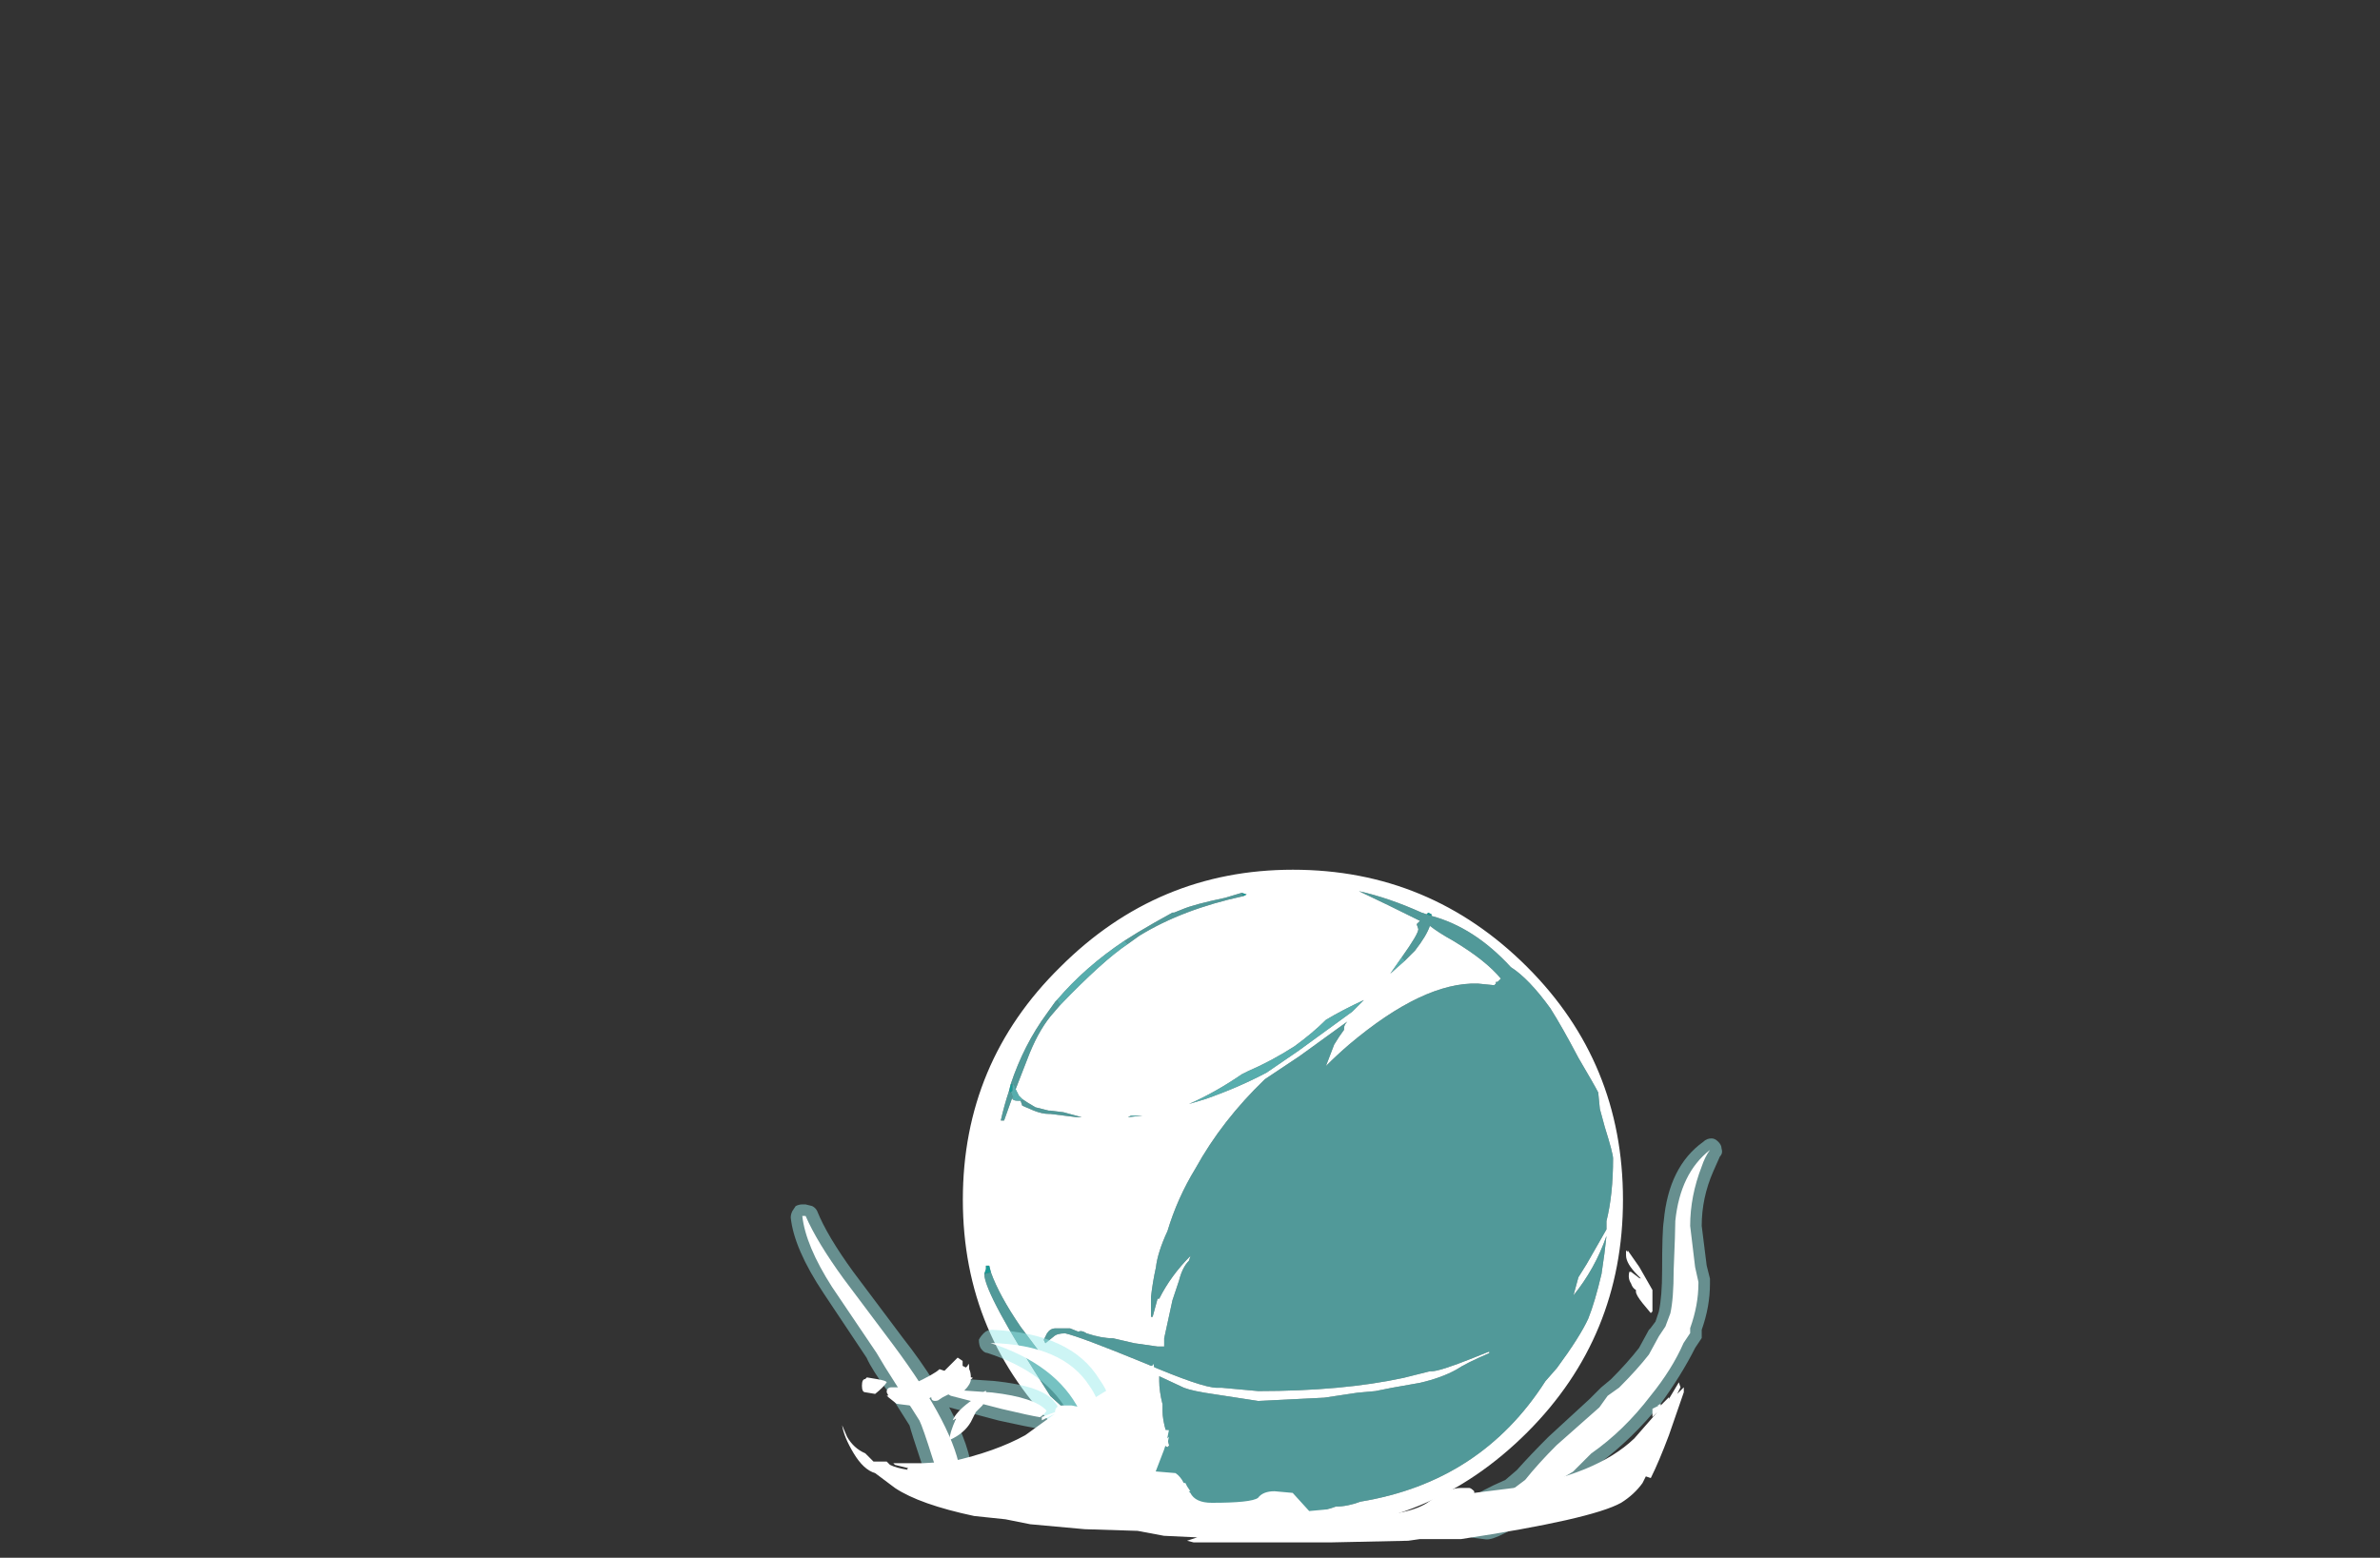 <?xml version="1.0" encoding="UTF-8" standalone="no"?>
<svg xmlns:ffdec="https://www.free-decompiler.com/flash" xmlns:xlink="http://www.w3.org/1999/xlink" ffdec:objectType="frame" height="330.45px" width="504.75px" xmlns="http://www.w3.org/2000/svg">
  <rect width="100%" height="100%" fill="#333333" stroke="none"/>
  <g transform="matrix(1.0, 0.0, 0.0, 1.0, 273.75, 301.35)">
    <use ffdec:characterId="1992" height="20.0" transform="matrix(7.0, 0.0, 0.0, 7.0, -69.55, -116.85)" width="20.0" xlink:href="#shape0"/>
    <use ffdec:characterId="1993" height="12.15" transform="matrix(7.0, 0.0, 0.0, 7.0, -106.05, -59.85)" width="28.2" xlink:href="#shape1"/>
    <use ffdec:characterId="1994" height="8.9" transform="matrix(7.0, 0.0, 0.0, 7.0, -95.15, -36.1)" width="25.5" xlink:href="#shape2"/>
  </g>
  <defs>
    <g id="shape0" transform="matrix(1.0, 0.0, 0.0, 1.0, -28.5, -28.75)">
      <path d="M29.15 41.0 Q29.15 41.6 31.15 44.7 L32.25 45.7 Q33.0 46.4 33.45 46.75 33.75 46.95 34.1 47.15 34.35 47.4 34.7 47.55 36.15 48.25 38.8 48.25 39.25 48.25 39.8 48.05 40.15 48.05 40.55 47.9 44.2 47.3 46.15 44.25 L46.5 43.85 Q47.2 42.9 47.45 42.35 47.65 41.85 47.85 41.0 47.95 40.35 48.0 39.85 47.65 40.85 47.0 41.65 L47.15 41.1 47.4 40.7 48.0 39.65 48.0 39.4 Q48.2 38.6 48.2 37.5 48.2 37.35 47.95 36.55 L47.8 36.0 47.75 35.5 Q47.65 35.3 47.15 34.45 46.65 33.5 46.3 32.95 45.65 32.05 45.1 31.7 44.0 30.5 42.7 30.15 L42.7 30.1 42.6 30.05 42.55 30.1 42.4 30.05 Q41.4 29.6 40.5 29.4 41.35 29.8 42.35 30.3 L42.25 30.4 42.3 30.55 Q42.3 30.7 41.8 31.4 L41.45 31.9 41.9 31.5 42.2 31.2 Q42.55 30.75 42.65 30.45 42.9 30.65 43.35 30.9 44.35 31.5 44.8 32.05 L44.7 32.15 44.65 32.15 44.65 32.2 44.6 32.25 44.1 32.2 Q42.45 32.15 40.2 34.05 39.85 34.35 39.5 34.7 L39.75 34.05 Q39.9 33.8 40.05 33.6 L40.05 33.55 Q40.05 33.45 40.15 33.35 L38.7 34.4 37.65 35.1 Q36.35 36.35 35.55 37.8 35.0 38.7 34.7 39.7 34.4 40.35 34.35 40.8 34.25 41.25 34.2 41.7 L34.2 42.3 34.25 42.3 34.4 41.75 34.45 41.75 Q34.8 41.05 35.4 40.45 L35.35 40.6 Q35.15 40.8 35.05 41.2 L34.85 41.8 34.6 42.95 34.6 43.2 34.4 43.2 33.7 43.1 33.05 42.95 Q32.7 42.95 32.25 42.8 32.1 42.7 32.0 42.75 L31.75 42.65 31.3 42.65 Q31.15 42.65 31.05 42.8 L30.95 43.0 31.0 43.1 31.25 42.9 Q31.35 42.8 31.6 42.8 32.05 42.9 34.0 43.7 35.75 44.45 36.2 44.45 L36.35 44.45 37.45 44.55 Q40.0 44.55 41.85 44.15 L42.65 43.95 42.7 43.95 Q42.95 43.95 43.95 43.55 L44.45 43.35 44.45 43.4 Q43.75 43.7 43.45 43.9 43.0 44.15 42.35 44.3 L41.5 44.45 41.0 44.55 40.45 44.6 39.45 44.75 37.45 44.85 36.15 44.65 Q35.45 44.55 35.2 44.45 L34.45 44.1 34.45 44.25 Q34.45 44.55 34.55 44.95 L34.55 45.15 Q34.55 45.4 34.65 45.75 L34.7 46.0 34.75 46.2 34.7 46.25 34.6 46.2 Q34.25 45.95 34.1 45.95 L34.05 46.0 Q33.2 45.5 32.8 45.4 32.0 44.8 31.8 44.55 L30.9 43.5 30.75 43.55 30.85 43.4 30.25 42.6 Q29.6 41.65 29.35 40.95 L29.3 40.75 29.2 40.75 29.2 40.85 29.15 41.0 M36.95 29.45 L36.45 29.6 Q35.5 29.8 35.15 29.95 L34.9 30.05 34.85 30.05 Q34.3 30.35 33.8 30.65 L33.4 30.9 Q32.2 31.7 31.35 32.7 L31.3 32.75 31.05 33.1 Q30.35 34.05 29.95 35.25 L29.9 35.45 Q29.75 35.9 29.65 36.35 L29.75 36.35 30.0 35.65 30.0 35.7 Q30.05 35.75 30.15 35.75 L30.25 35.75 30.3 35.9 30.65 36.05 Q30.9 36.15 31.1 36.15 L31.15 36.15 31.95 36.25 32.1 36.25 31.55 36.1 31.15 36.05 31.1 36.05 30.7 35.95 30.45 35.8 30.3 35.7 30.2 35.6 30.1 35.4 30.45 34.5 Q30.75 33.7 31.15 33.2 L31.45 32.85 Q32.75 31.5 33.5 31.0 L33.85 30.75 Q35.15 29.95 37.0 29.55 L37.1 29.5 36.95 29.45 M37.15 34.85 L36.95 34.95 Q36.15 35.5 35.35 35.85 L35.85 35.7 Q36.85 35.35 37.7 34.9 L38.65 34.25 40.3 33.05 40.65 32.7 Q40.0 33.0 39.5 33.3 39.1 33.7 38.55 34.1 37.85 34.55 37.15 34.85 M45.6 31.7 Q48.5 34.6 48.5 38.75 48.5 42.9 45.6 45.8 42.65 48.75 38.5 48.75 34.4 48.75 31.45 45.8 28.5 42.9 28.5 38.75 28.5 34.6 31.45 31.7 34.4 28.75 38.5 28.75 42.65 28.75 45.6 31.7 M33.5 36.25 L33.95 36.2 33.6 36.2 33.5 36.25" fill="#ffffff" fill-rule="evenodd" stroke="none"/>
      <path d="M29.15 41.0 L29.2 40.85 29.2 40.75 29.3 40.75 29.35 40.95 29.15 41.0 M42.55 30.1 L42.6 30.05 42.7 30.1 42.7 30.15 42.55 30.1 M37.0 29.55 L36.95 29.45 37.1 29.5 37.0 29.55 M29.75 36.35 L29.65 36.35 29.75 36.35 M29.9 35.45 L29.95 35.25 30.0 35.25 30.0 35.45 29.95 35.5 29.9 35.45" fill="#00fff7" fill-opacity="0.498" fill-rule="evenodd" stroke="none"/>
      <path d="M41.9 31.5 L41.45 31.9 41.8 31.4 41.9 31.5 M33.4 30.9 L33.5 31.0 Q32.75 31.5 31.45 32.85 L31.35 32.7 Q32.2 31.7 33.4 30.9 M37.15 34.85 Q37.85 34.55 38.55 34.1 39.1 33.7 39.5 33.3 40.0 33.0 40.65 32.7 L40.3 33.05 38.65 34.25 37.7 34.9 Q36.85 35.35 35.85 35.7 L35.35 35.85 Q36.15 35.5 36.95 34.95 L37.15 34.85 M30.1 35.4 L30.2 35.6 30.3 35.7 30.35 35.75 30.25 35.75 30.15 35.75 Q30.05 35.75 30.0 35.7 L30.0 35.65 Q30.0 35.55 29.95 35.5 L30.0 35.45 30.0 35.25 30.05 35.25 30.1 35.4 M33.5 36.25 L33.6 36.2 33.95 36.2 33.5 36.25" fill="#70ffff" fill-opacity="0.6" fill-rule="evenodd" stroke="none"/>
      <path d="M42.7 30.15 Q44.0 30.5 45.1 31.7 45.65 32.05 46.3 32.95 46.65 33.5 47.15 34.45 47.65 35.3 47.75 35.5 L47.8 36.0 47.95 36.55 Q48.2 37.35 48.2 37.5 48.2 38.6 48.0 39.4 L48.0 39.65 47.4 40.7 47.15 41.1 47.0 41.65 Q47.65 40.85 48.0 39.85 47.95 40.35 47.85 41.0 47.65 41.85 47.45 42.35 47.2 42.9 46.5 43.85 L46.15 44.25 Q44.2 47.3 40.55 47.9 40.15 48.05 39.8 48.05 39.25 48.25 38.8 48.25 36.15 48.25 34.7 47.55 34.35 47.4 34.1 47.15 33.75 46.95 33.45 46.75 33.0 46.4 32.25 45.7 L31.15 44.7 Q29.15 41.6 29.15 41.0 L29.35 40.95 Q29.6 41.65 30.25 42.6 L30.85 43.4 30.75 43.55 30.9 43.5 31.8 44.55 Q32.0 44.8 32.8 45.4 33.2 45.5 34.05 46.0 L34.1 45.95 Q34.25 45.95 34.6 46.2 L34.7 46.25 34.75 46.2 34.7 46.0 34.65 45.75 Q34.55 45.4 34.55 45.15 L34.55 44.95 Q34.45 44.55 34.45 44.25 L34.45 44.1 35.2 44.45 Q35.45 44.55 36.15 44.65 L37.45 44.85 39.45 44.75 40.45 44.6 41.0 44.55 41.5 44.45 42.35 44.3 Q43.0 44.15 43.45 43.9 43.75 43.7 44.45 43.4 L44.45 43.35 43.95 43.55 Q42.95 43.95 42.7 43.95 L42.65 43.95 41.85 44.15 Q40.0 44.55 37.45 44.55 L36.35 44.45 36.2 44.45 Q35.75 44.45 34.0 43.7 32.05 42.9 31.6 42.8 31.35 42.8 31.25 42.9 L31.0 43.1 30.95 43.0 31.05 42.8 Q31.15 42.65 31.3 42.65 L31.75 42.65 32.0 42.75 Q32.1 42.7 32.25 42.8 32.7 42.95 33.05 42.95 L33.7 43.1 34.4 43.2 34.6 43.2 34.6 42.95 34.85 41.8 35.05 41.2 Q35.15 40.8 35.35 40.6 L35.4 40.45 Q34.8 41.05 34.45 41.75 L34.4 41.75 34.25 42.3 34.2 42.3 34.2 41.7 Q34.25 41.25 34.35 40.8 34.4 40.35 34.7 39.7 35.0 38.7 35.55 37.8 36.35 36.35 37.65 35.1 L38.7 34.4 40.15 33.35 Q40.05 33.45 40.05 33.55 L40.05 33.6 Q39.9 33.8 39.75 34.05 L39.5 34.7 Q39.85 34.35 40.2 34.05 42.45 32.15 44.1 32.2 L44.6 32.25 44.65 32.2 44.65 32.15 44.7 32.15 44.8 32.05 Q44.35 31.5 43.35 30.9 42.9 30.65 42.65 30.45 42.55 30.75 42.2 31.2 L41.9 31.5 41.8 31.4 Q42.3 30.7 42.3 30.55 L42.25 30.4 42.35 30.3 Q41.35 29.8 40.5 29.4 41.4 29.6 42.4 30.05 L42.55 30.1 42.7 30.15 M36.95 29.45 L37.0 29.55 Q35.15 29.95 33.85 30.75 L33.5 31.0 33.4 30.9 33.8 30.65 Q34.3 30.35 34.85 30.05 L34.9 30.05 35.15 29.95 Q35.5 29.8 36.45 29.6 L36.95 29.45 M29.95 35.25 Q30.35 34.05 31.05 33.1 L31.3 32.75 31.35 32.7 31.45 32.85 31.15 33.2 Q30.75 33.7 30.45 34.5 L30.1 35.4 30.05 35.25 30.0 35.25 29.95 35.25 M30.3 35.7 L30.45 35.8 30.7 35.95 31.1 36.05 31.15 36.05 31.55 36.1 32.1 36.25 31.95 36.25 31.15 36.15 31.1 36.15 Q30.9 36.15 30.65 36.05 L30.3 35.9 30.25 35.75 30.35 35.75 30.3 35.7 M30.0 35.65 L29.75 36.35 29.65 36.35 Q29.75 35.9 29.9 35.45 L29.95 35.5 Q30.0 35.55 30.0 35.65" fill="#70ffff" fill-opacity="0.498" fill-rule="evenodd" stroke="none"/>
    </g>
    <g id="shape1" transform="matrix(1.0, 0.0, 0.0, 1.0, 15.15, 8.55)">
      <path d="M11.3 -6.05 Q11.45 -7.7 12.5 -8.45 12.6 -8.55 12.75 -8.55 12.85 -8.55 12.95 -8.45 13.05 -8.35 13.05 -8.25 13.1 -8.1 13.0 -8.0 L12.8 -7.55 Q12.45 -6.75 12.45 -5.9 L12.6 -4.7 12.7 -4.3 12.7 -4.15 Q12.7 -3.45 12.45 -2.75 L12.45 -2.5 12.25 -2.2 Q11.85 -1.4 11.2 -0.5 10.35 0.55 9.35 1.3 L8.8 1.8 8.7 1.9 8.5 2.0 Q8.1 2.35 7.45 2.8 6.25 3.65 5.9 3.6 L5.5 3.55 5.4 3.5 5.25 3.35 Q5.1 3.25 5.1 2.85 5.0 2.45 6.5 1.8 L6.85 1.5 Q7.25 1.05 7.8 0.5 L9.05 -0.65 9.4 -1.0 9.7 -1.25 Q10.2 -1.75 10.55 -2.2 L10.85 -2.75 10.9 -2.8 11.05 -3.0 11.15 -3.3 Q11.25 -3.75 11.25 -4.55 11.25 -5.75 11.3 -6.05 M-13.25 -4.5 L-11.75 -2.5 Q-11.2 -1.8 -10.8 -1.15 L-10.75 -1.2 Q-10.65 -1.3 -10.5 -1.3 L-9.0 -1.2 Q-7.5 -1.05 -7.15 -0.55 -7.05 -0.45 -7.05 -0.35 -7.05 -0.3 -7.05 -0.2 -7.1 0.05 -7.4 0.2 L-7.6 0.25 Q-7.95 0.2 -8.85 0.0 L-10.35 -0.4 Q-9.7 0.8 -9.65 1.65 L-9.65 1.7 -9.7 1.95 -9.75 2.1 -9.9 2.25 Q-10.0 2.4 -10.2 2.45 L-10.35 2.45 -10.5 2.4 Q-10.95 2.05 -11.2 1.25 -11.5 0.35 -11.55 0.15 L-12.15 -0.8 Q-12.7 -1.55 -12.85 -1.9 L-14.15 -3.85 Q-15.05 -5.2 -15.15 -6.15 -15.15 -6.25 -15.1 -6.35 L-15.0 -6.5 Q-14.9 -6.55 -14.8 -6.55 L-14.7 -6.55 -14.5 -6.5 Q-14.4 -6.45 -14.35 -6.35 -14.05 -5.6 -13.25 -4.5 M-9.3 -2.65 Q-9.2 -2.75 -9.05 -2.75 -6.65 -2.65 -5.8 -1.25 -5.25 -0.5 -5.25 0.9 -5.25 1.5 -5.3 1.9 -5.3 2.0 -5.35 2.1 L-5.5 2.2 -6.0 2.35 -6.25 2.35 Q-6.35 2.3 -6.4 2.2 -6.45 2.1 -6.45 2.0 -6.25 0.8 -6.7 -0.15 -7.35 -1.45 -9.2 -2.05 -9.3 -2.05 -9.4 -2.2 -9.45 -2.3 -9.45 -2.45 -9.4 -2.55 -9.3 -2.65" fill="#9bebeb" fill-opacity="0.498" fill-rule="evenodd" stroke="none"/>
      <path d="M11.35 -2.85 L11.5 -3.25 Q11.6 -3.7 11.6 -4.55 11.65 -5.75 11.65 -6.05 11.8 -7.5 12.7 -8.2 12.55 -8.0 12.45 -7.7 12.1 -6.8 12.1 -5.9 L12.25 -4.65 12.35 -4.2 12.35 -4.15 Q12.35 -3.5 12.1 -2.8 L12.1 -2.65 11.9 -2.35 Q11.55 -1.55 10.9 -0.75 10.1 0.3 9.1 1.0 L8.55 1.55 8.3 1.7 Q7.9 2.05 7.25 2.5 6.15 3.25 5.9 3.25 L5.6 3.2 5.5 3.1 Q5.45 3.05 5.45 2.85 5.45 2.65 6.7 2.1 L7.1 1.8 Q7.5 1.3 8.05 0.75 L9.35 -0.4 9.6 -0.75 9.95 -1.0 Q10.5 -1.55 10.85 -2.0 L11.15 -2.55 11.35 -2.85 M-13.9 -4.05 Q-14.7 -5.3 -14.8 -6.2 L-14.7 -6.2 Q-14.35 -5.4 -13.55 -4.3 L-12.05 -2.3 Q-10.15 0.25 -10.0 1.65 L-10.05 1.9 -10.15 2.0 Q-10.2 2.05 -10.3 2.1 -10.65 1.8 -10.85 1.15 -11.15 0.2 -11.25 0.0 -11.4 -0.25 -11.9 -1.0 -12.35 -1.7 -12.55 -2.05 L-13.9 -4.05 M-8.75 -0.35 L-10.3 -0.75 Q-10.5 -0.85 -10.5 -0.95 L-9.05 -0.85 Q-7.75 -0.7 -7.4 -0.3 -7.45 -0.2 -7.6 -0.1 -7.9 -0.15 -8.75 -0.35 M-6.1 -1.05 Q-5.6 -0.35 -5.6 0.9 -5.6 1.5 -5.65 1.9 -5.9 2.0 -6.1 2.0 -5.9 0.7 -6.4 -0.3 -7.1 -1.7 -9.1 -2.35 -6.9 -2.3 -6.1 -1.05" fill="#ffffff" fill-rule="evenodd" stroke="none"/>
    </g>
    <g id="shape2" transform="matrix(1.0, 0.0, 0.0, 1.0, 12.8, 6.7)">
      <path d="M11.1 -6.05 L11.3 -5.9 Q11.35 -5.85 11.4 -5.85 L11.3 -5.95 Q10.95 -6.3 10.95 -6.55 L10.95 -6.7 11.0 -6.65 11.0 -6.7 11.35 -6.2 11.75 -5.5 11.75 -4.85 11.7 -4.8 11.45 -5.1 Q11.25 -5.35 11.25 -5.45 L11.25 -5.5 Q11.15 -5.55 11.1 -5.7 11.0 -5.85 11.05 -6.05 L11.1 -6.05 M12.7 -2.55 L12.7 -2.4 12.25 -1.1 Q11.95 -0.3 11.7 0.2 L11.55 0.15 11.45 0.35 Q11.2 0.7 10.8 0.95 9.9 1.45 5.95 2.05 L4.7 2.05 4.35 2.1 2.0 2.15 -2.15 2.15 -2.35 2.1 -2.05 2.0 -2.0 2.0 -3.05 1.95 -3.85 1.8 -5.45 1.75 -7.1 1.6 -7.85 1.45 -8.8 1.35 Q-10.45 1.0 -11.2 0.5 L-11.8 0.05 Q-12.15 -0.05 -12.45 -0.55 -12.75 -1.05 -12.8 -1.4 L-12.65 -1.05 Q-12.45 -0.7 -12.1 -0.55 L-11.85 -0.3 -11.45 -0.3 -11.35 -0.2 Q-11.15 -0.1 -10.8 -0.05 L-10.85 -0.05 -10.8 -0.1 -11.2 -0.2 -11.25 -0.25 -10.35 -0.25 -9.5 -0.3 Q-8.15 -0.6 -7.25 -1.1 L-6.35 -1.75 -6.75 -1.55 -6.75 -1.65 -6.35 -1.8 Q-6.35 -2.0 -6.1 -2.0 L-5.85 -2.0 -5.6 -1.95 -4.55 -2.6 -4.5 -2.65 -4.55 -2.65 -4.3 -2.8 -4.2 -2.8 Q-3.55 -3.2 -3.4 -3.2 -3.35 -3.35 -3.35 -3.05 -3.35 -2.95 -3.6 -2.75 L-3.7 -2.65 -3.8 -2.65 -3.85 -2.6 -4.55 -2.15 -4.5 -2.05 -4.35 -2.05 Q-4.35 -2.0 -4.4 -1.8 L-4.35 -1.65 -4.35 -1.6 Q-4.1 -1.3 -3.65 -1.3 L-2.9 -1.25 -2.95 -1.0 -2.9 -1.05 -2.95 -0.8 -3.0 -0.8 -3.05 -0.65 -3.3 0.0 -2.7 0.05 Q-2.55 0.15 -2.45 0.35 L-2.4 0.35 -2.35 0.45 -2.25 0.6 -2.3 0.6 -2.25 0.65 Q-2.1 0.95 -1.6 0.95 -0.4 0.95 -0.2 0.8 -0.05 0.6 0.3 0.6 L0.85 0.65 1.35 1.2 2.45 1.1 Q2.65 1.35 2.8 1.35 4.4 1.35 5.0 0.9 5.55 0.5 5.95 0.5 L6.2 0.5 Q6.25 0.5 6.35 0.6 L6.35 0.65 7.55 0.5 Q10.05 0.1 11.2 -1.0 L11.9 -1.8 11.75 -1.65 11.75 -1.9 11.95 -2.0 11.9 -2.0 12.0 -2.05 12.0 -2.0 12.25 -2.25 12.25 -2.2 12.55 -2.7 12.6 -2.55 12.5 -2.35 12.7 -2.55 M-9.7 -3.05 L-9.3 -3.45 -9.15 -3.35 -9.15 -3.2 -9.05 -3.15 -9.0 -3.2 Q-8.95 -3.35 -8.95 -3.1 -8.9 -3.0 -8.9 -2.85 L-8.85 -2.85 Q-8.85 -2.8 -8.9 -2.8 -8.9 -2.65 -9.1 -2.45 -9.25 -2.35 -9.4 -2.35 L-9.4 -2.3 -9.45 -2.35 -9.55 -2.35 -9.75 -2.25 -9.9 -2.15 Q-10.1 -2.1 -10.1 -2.25 L-10.3 -2.15 Q-10.65 -2.0 -10.75 -2.0 L-11.15 -2.05 -11.4 -2.25 -11.45 -2.3 -11.4 -2.3 -11.45 -2.4 Q-11.45 -2.55 -11.3 -2.55 L-10.9 -2.55 -10.65 -2.65 Q-10.0 -2.95 -9.85 -3.1 L-9.7 -3.05 M-12.1 -2.8 L-12.05 -2.85 -11.75 -2.8 Q-11.45 -2.75 -11.45 -2.7 -11.55 -2.55 -11.8 -2.35 L-12.1 -2.4 Q-12.2 -2.4 -12.2 -2.6 -12.2 -2.8 -12.1 -2.8 M-9.45 -1.55 Q-9.35 -1.8 -8.95 -2.1 L-8.45 -2.45 -8.4 -2.25 -8.55 -2.0 -8.75 -1.8 -8.9 -1.5 Q-9.1 -1.15 -9.55 -0.95 -9.55 -1.15 -9.35 -1.6 L-9.45 -1.55 M-1.9 0.45 L-1.9 0.45 M-2.4 0.4 L-2.4 0.4" fill="#ffffff" fill-rule="evenodd" stroke="none"/>
    </g>
  </defs>
</svg>
